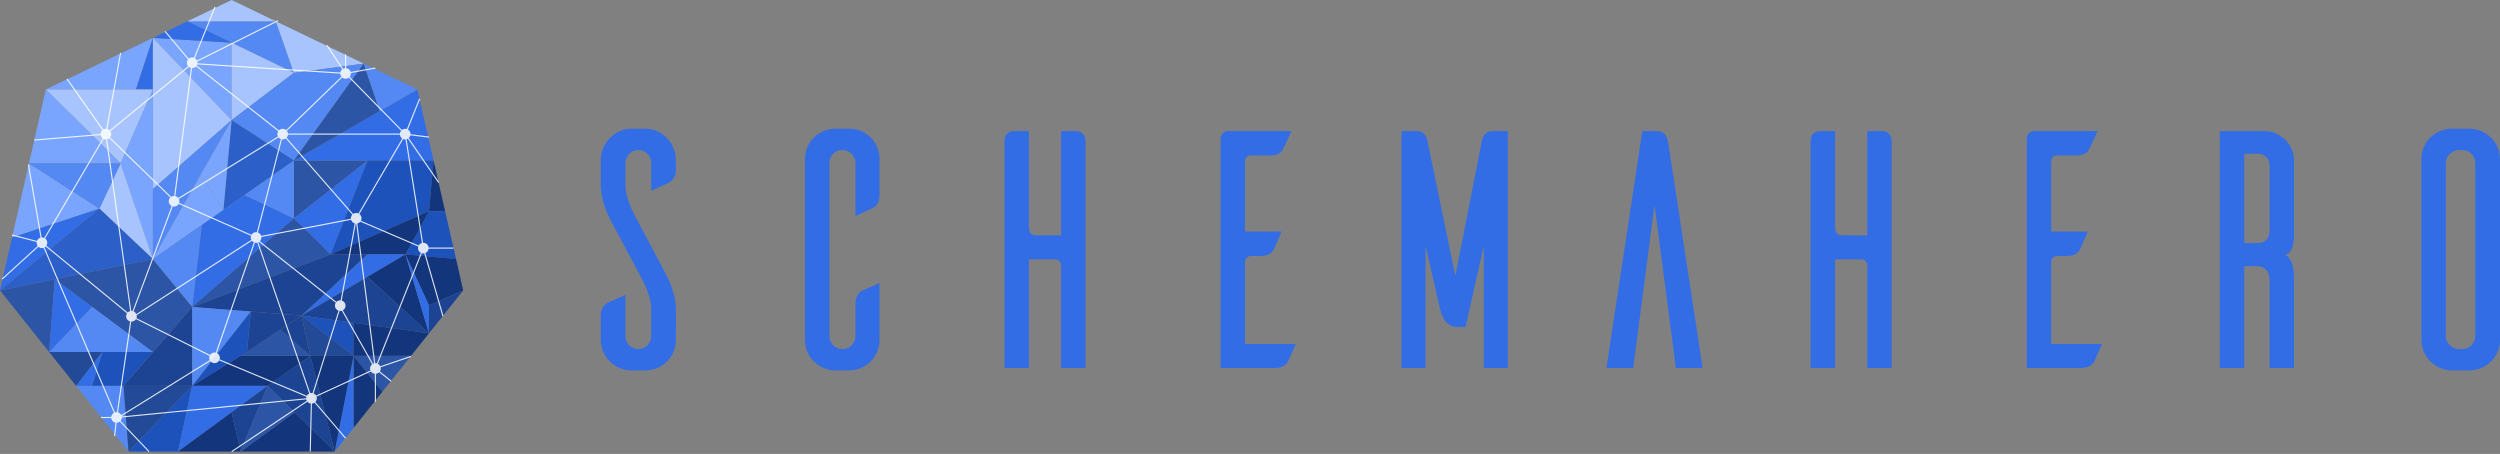 <?xml version="1.0" encoding="UTF-8"?>
<svg width="1107px" height="201px" viewBox="0 0 1107 201" version="1.1" xmlns="http://www.w3.org/2000/svg" xmlns:xlink="http://www.w3.org/1999/xlink">
    <rect x="0" y="0" width="1107" height="201" fill="#808080" stroke="none"/>
    <title>SchemaHero</title>
    <g id="Page-1" stroke="none" stroke-width="1" fill="none" fill-rule="evenodd">
        <g id="Logo/Wordmark-Horizontal-export" transform="translate(-35, -42)">
            <g id="Group-5" transform="translate(34, 42)">
                <g id="Group-3-Copy-4">
                    <g id="Group" transform="translate(1, 0)">
                        <polygon id="Path" fill="#79A5FF" points="20.312 39.605 60.185 39.605 67.697 16.792"></polygon>
                        <polygon id="Path" fill="#5489F3" transform="translate(106.553, 20.84) scale(1, -1) translate(-106.553, -20.84) " points="82.981 32.246 122.129 32.246 130.125 9.434"></polygon>
                        <polygon id="Path-2" fill="#326DE6" points="67.697 16.792 67.697 39.605 60.185 39.605"></polygon>
                        <polygon id="Path-3" fill="#79A5FF" points="67.697 16.792 102.551 53.198 102.555 18.908"></polygon>
                        <polygon id="Path-4" fill="#A8C4FF" points="82.981 9.434 122.129 9.434 102.555 0"></polygon>
                        <polygon id="Path-5" fill="#326DE6" points="67.697 16.792 102.555 18.913 82.981 9.434"></polygon>
                        <polygon id="Path-6" fill="#A8C4FF" points="67.697 16.792 67.697 83.712 102.551 53.198"></polygon>
                        <polygon id="Path-7" fill="#A8C4FF" points="20.312 39.605 53.405 72.351 67.697 39.605"></polygon>
                        <polygon id="Path-8" fill="#79A5FF" points="67.697 39.605 67.697 114.714 53.405 72.351"></polygon>
                        <polygon id="Path-9" fill="#79A5FF" points="53.405 72.351 20.312 39.605 12.835 72.351"></polygon>
                        <polygon id="Path-10" fill="#5489F3" points="67.697 114.714 102.551 53.198 67.697 83.712"></polygon>
                        <polygon id="Path-11" fill="#A8C4FF" points="53.405 72.351 44.004 92.371 67.697 114.714"></polygon>
                        <polygon id="Path-12" fill="#79A5FF" points="44.004 92.371 5.34 105.189 12.835 72.351"></polygon>
                        <polygon id="Path-13" fill="#5489F3" points="12.835 72.351 44.004 92.371 53.405 72.351"></polygon>
                        <polygon id="Path-14" fill="#326DE6" points="2.68129334e-14 128.595 44.004 92.371 5.34 105.189"></polygon>
                        <polygon id="Path-15" fill="#A8C4FF" points="102.555 53.198 130.125 32.246 102.555 18.908"></polygon>
                        <polygon id="Path-16" fill="#A8C4FF" points="130.125 32.246 161.076 28.173 122.129 9.434"></polygon>
                        <polygon id="Path-17" fill="#5489F3" points="102.551 53.198 130.125 71.096 161.076 28.173 130.125 32.246"></polygon>
                        <polygon id="Path-18" fill="#2C60C8" points="98.911 92.905 130.125 71.096 102.551 53.198"></polygon>
                        <polygon id="Path-19" fill="#326DE6" points="89.366 99.565 85.126 135.947 130.125 96.709 108.255 86.369"></polygon>
                        <polygon id="Path-20" fill="#2D55A5" points="85.124 135.947 67.697 155.875 24.266 123.622 67.697 114.714"></polygon>
                        <polygon id="Path-21" fill="#2D55A5" points="-1.67580834e-15 128.595 24.266 123.622 21.749 155.875"></polygon>
                        <polygon id="Path-22" fill="#5489F3" points="21.749 155.875 67.697 155.875 40.754 135.863"></polygon>
                        <polygon id="Path-23" fill="#326DE6" points="24.266 123.622 21.749 155.875 40.754 135.863"></polygon>
                        <polygon id="Path-24" fill="#234A96" points="45.31 155.875 21.749 155.875 33.708 170.863"></polygon>
                        <polygon id="Path-25" fill="#1D52BB" points="40.754 170.863 54.695 170.863 67.697 155.875 45.31 155.875"></polygon>
                        <polygon id="Path-26" fill="#326DE6" points="33.708 170.863 40.754 170.863 45.31 155.875"></polygon>
                        <polygon id="Path-27" fill="#5489F3" points="54.695 170.863 56.912 199.96 33.708 170.863"></polygon>
                        <polygon id="Path-28" fill="#1D4493" points="54.695 170.863 85.126 170.863 85.126 135.947"></polygon>
                        <polygon id="Path-29" fill="#234A96" points="85.126 170.863 54.695 170.863 56.912 199.96"></polygon>
                        <polygon id="Path-30" fill="#2D55A5" points="130.125 71.096 130.125 96.709 162.736 71.096"></polygon>
                        <polygon id="Path-31" fill="#326DE6" points="130.125 71.096 191.979 71.096 184.791 39.605"></polygon>
                        <polygon id="Path-32" fill="#326DE6" points="130.125 96.709 146.431 112.653 162.736 71.096"></polygon>
                        <polygon id="Path-33" fill="#2D55A5" points="85.126 135.947 146.431 112.653 130.125 96.709"></polygon>
                        <polygon id="Path-34" fill="#1D52BB" points="146.431 112.653 189.959 93.532 191.979 71.096 162.736 71.096"></polygon>
                        <polygon id="Path-35" fill="#12357C" points="189.959 93.532 191.979 71.096 197.105 93.532"></polygon>
                        <polygon id="Path-36" fill="#1D52BB" points="189.959 93.532 179.523 112.653 201.942 114.705 197.105 93.532"></polygon>
                        <polygon id="Path-37" fill="#12357C" points="179.523 112.653 146.431 112.653 189.959 93.532"></polygon>
                        <polygon id="Path-38" fill="#1D4493" points="162.736 112.653 133.556 139.749 85.126 135.947 146.431 112.653"></polygon>
                        <polygon id="Path-39" fill="#326DE6" points="133.556 139.749 179.523 112.653 162.736 112.653"></polygon>
                        <polygon id="Path-40" fill="#5489F3" points="85.126 170.863 111.043 137.983 85.126 135.947"></polygon>
                        <polygon id="Path-41" fill="#1D4493" points="109.341 155.875 133.556 139.749 111.043 137.983"></polygon>
                        <polygon id="Path-42" fill="#1D52BB" points="109.341 155.875 111.043 137.983 85.126 170.863"></polygon>
                        <polygon id="Path-43" fill="#12357C" points="179.523 112.653 189.959 135.294 205.103 128.595 201.942 114.705"></polygon>
                        <polygon id="Path-44" fill="#1D4493" points="189.959 135.294 205.103 128.595 189.959 147.594"></polygon>
                        <polygon id="Path-45" fill="#12357C" points="189.959 147.594 162.736 122.563 179.523 112.653"></polygon>
                        <polygon id="Path-46" fill="#326DE6" points="179.523 112.653 189.959 135.294 189.959 147.594"></polygon>
                        <polygon id="Path-47" fill="#1D4493" points="133.556 139.749 189.959 147.594 162.736 122.563"></polygon>
                        <polygon id="Path-48" fill="#1D52BB" points="133.556 139.749 156.54 157.584 156.54 142.945"></polygon>
                        <polygon id="Path-49" fill="#12357C" points="156.54 157.584 181.984 157.584 189.959 147.594 156.54 142.945"></polygon>
                        <polygon id="Path-50" fill="#2D55A5" points="156.54 157.584 181.984 157.584 169.262 173.54"></polygon>
                        <polygon id="Path-51" fill="#12357C" points="156.54 157.584 156.54 189.511 169.262 173.54"></polygon>
                        <polygon id="Path-52" fill="#1D52BB" points="85.126 170.863 78.827 199.96 56.912 199.96"></polygon>
                        <polygon id="Path-53" fill="#12357C" points="85.124 170.863 118.473 170.863 137.395 157.584 106.587 157.584"></polygon>
                        <polygon id="Path-54" fill="#2D55A5" points="137.395 157.584 124.257 145.949 106.587 157.584"></polygon>
                        <polygon id="Path-55" fill="#1D4493" points="137.395 157.584 133.556 139.749 124.257 145.949"></polygon>
                        <polygon id="Path-56" fill="#234A96" points="156.54 157.584 137.395 157.584 133.556 139.749"></polygon>
                        <polygon id="Path-57" fill="#326DE6" points="78.827 199.96 118.473 170.863 85.126 170.863"></polygon>
                        <polygon id="Path-58" fill="#12357C" points="78.827 199.96 106.587 199.96 102.551 182.567"></polygon>
                        <polygon id="Path-59" fill="#326DE6" points="148.191 199.96 156.54 157.584 156.54 189.511"></polygon>
                        <polygon id="Path-60" fill="#12357C" points="156.54 157.584 137.395 157.584 148.191 199.96"></polygon>
                        <polygon id="Path-61" fill="#1D4493" points="148.191 199.96 118.473 170.863 137.395 157.584"></polygon>
                        <polygon id="Path-62" fill="#1D4493" points="118.473 170.863 106.587 199.96 102.551 182.567"></polygon>
                        <polygon id="Path-63" fill="#12357C" points="106.587 199.96 148.191 199.96 130.432 182.567"></polygon>
                        <polygon id="Path-64" fill="#2D55A5" points="106.587 199.96 118.473 170.863 130.432 182.567"></polygon>
                        <polygon id="Path-65" fill="#5489F3" points="108.255 86.369 130.125 71.096 130.125 96.709"></polygon>
                        <polygon id="Path-66" fill="#79A5FF" points="67.697 114.705 98.911 92.905 88.884 77.357"></polygon>
                        <polygon id="Path-67" fill="#79A5FF" points="88.884 77.357 98.911 92.905 102.555 53.198"></polygon>
                        <polygon id="Path-68" fill="#2D55A5" points="130.125 71.096 161.052 28.198 168.16 49.17"></polygon>
                        <polygon id="Path-69" fill="#5489F3" points="168.16 49.17 184.791 39.605 161.076 28.198"></polygon>
                        <polygon id="Path-70" fill="#5489F3" points="85.126 135.863 89.366 99.565 67.697 114.714"></polygon>
                        <polygon id="Path-71" fill="#2C60C8" points="2.01097001e-14 128.595 44.004 92.371 67.697 114.714"></polygon>
                    </g>
                    <g id="Group-2" opacity="0.858" transform="translate(0.943, 2.83)" fill="#FFFFFF">
                        <path d="M95.06,0.099 L95.523,0.286 L86.373,22.94 C86.768,23.18 87.086,23.532 87.285,23.953 L123.01,6.101 L123.233,6.548 L87.449,24.429 C87.488,24.599 87.508,24.775 87.508,24.957 C87.508,25.039 87.504,25.12 87.496,25.2 L150.75,29.273 C150.847,28.705 151.147,28.207 151.573,27.855 L144.611,17.312 L145.028,17.036 L151.99,27.579 C152.244,27.447 152.526,27.36 152.824,27.328 L152.824,21.257 L153.324,21.257 L153.324,27.328 C154.287,27.43 155.077,28.11 155.34,29.015 L166.238,27.069 L166.326,27.561 L155.427,29.507 C155.431,29.562 155.433,29.618 155.433,29.674 C155.433,30.243 155.232,30.764 154.896,31.172 L178.025,54.712 C178.427,54.393 178.936,54.202 179.489,54.202 C179.74,54.202 179.982,54.241 180.209,54.314 L185.632,40.837 L186.096,41.023 L180.666,54.516 C181.372,54.924 181.848,55.687 181.848,56.561 C181.848,56.572 181.848,56.584 181.848,56.596 L190.042,57.63 L189.979,58.126 L181.788,57.092 C181.678,57.567 181.426,57.987 181.078,58.304 L194.524,77.852 L194.112,78.135 L180.674,58.601 C180.497,58.703 180.306,58.784 180.104,58.838 L187.387,104.678 L187.508,104.674 C188.726,104.674 189.729,105.597 189.854,106.782 L200.805,106.782 L200.805,107.282 L189.854,107.283 C189.761,108.161 189.186,108.896 188.399,109.217 L196.456,137.152 L195.975,137.29 L187.919,109.355 C187.786,109.379 187.648,109.391 187.508,109.391 C187.288,109.391 187.075,109.361 186.872,109.304 L167.382,158.247 C167.838,158.488 168.205,158.874 168.423,159.344 L181.954,154.756 L182.115,155.229 L168.584,159.817 C168.621,159.984 168.64,160.157 168.64,160.334 C168.64,160.806 168.502,161.246 168.263,161.614 L173.458,165.814 L173.144,166.203 L167.949,162.003 C167.577,162.374 167.083,162.621 166.532,162.68 L166.532,175.1 L166.032,175.1 L166.032,162.68 C165.328,162.605 164.717,162.222 164.337,161.668 L140.215,172.786 C140.295,173.023 140.338,173.277 140.338,173.542 C140.338,174.17 140.093,174.741 139.693,175.163 L153.264,191.058 L152.884,191.383 L139.313,175.488 C138.985,175.713 138.597,175.857 138.178,175.892 L137.696,197.093 L137.197,197.081 L137.677,175.881 C137.072,175.803 136.54,175.497 136.168,175.051 L102.784,197.335 L102.507,196.919 L135.89,174.636 C135.79,174.445 135.715,174.238 135.67,174.02 L54.018,182.051 C54.013,182.626 53.803,183.151 53.458,183.557 L66.227,196.954 L65.865,197.299 L53.097,183.902 C52.699,184.209 52.2,184.391 51.659,184.391 L51.695,184.389 L51.055,190.333 L50.558,190.279 L51.197,184.345 C50.196,184.146 49.423,183.314 49.314,182.283 L44.774,182.282 L44.774,181.782 L49.314,181.782 C49.396,181.004 49.857,180.338 50.509,179.973 L19.332,106.929 C19.113,106.996 18.881,107.032 18.64,107.032 C18.04,107.032 17.492,106.808 17.075,106.438 L1.168,120.934 L0.832,120.564 L16.738,106.068 C16.451,105.678 16.282,105.196 16.282,104.674 C16.282,104.556 16.29,104.441 16.307,104.328 L5.328,101.487 L5.453,101.003 L16.432,103.844 C16.693,103.149 17.273,102.61 17.993,102.405 L12.389,70.074 L12.882,69.989 L18.486,102.32 L18.64,102.315 C18.987,102.315 19.317,102.39 19.614,102.525 L45.538,58.455 C45.072,58.11 44.738,57.596 44.625,57.004 L15.212,59.444 L15.171,58.946 L44.584,56.505 C44.6,55.821 44.908,55.208 45.387,54.787 L29.522,32.266 L29.93,31.978 L45.797,54.499 C46.136,54.31 46.526,54.202 46.942,54.202 C47,54.202 47.057,54.204 47.114,54.208 L53.21,20.531 L53.702,20.62 L47.607,54.297 C47.986,54.408 48.326,54.612 48.6,54.883 L83.346,26.476 C83,26.066 82.791,25.536 82.791,24.957 C82.791,24.41 82.977,23.906 83.29,23.506 L72.93,11.203 L73.313,10.881 L83.641,23.144 C84.05,22.803 84.576,22.598 85.15,22.598 C85.419,22.598 85.678,22.644 85.92,22.727 L95.06,0.099 Z M97.123,156.752 C96.722,157.482 95.947,157.976 95.055,157.976 C94.299,157.976 93.626,157.619 93.194,157.066 L53.937,181.419 C53.949,181.464 53.96,181.509 53.969,181.554 L135.622,173.523 C135.623,173.296 135.657,173.076 135.719,172.869 Z M60.249,138.493 C59.83,139.147 59.097,139.579 58.263,139.579 C58.233,139.579 58.202,139.579 58.172,139.578 L52.315,179.766 C52.94,179.947 53.458,180.379 53.753,180.945 L92.93,156.64 C92.781,156.331 92.697,155.984 92.697,155.617 C92.697,155.326 92.75,155.048 92.846,154.791 Z M20.293,106.356 C20.144,106.503 19.975,106.63 19.791,106.733 L50.968,179.777 C51.187,179.71 51.419,179.674 51.659,179.674 C51.714,179.674 51.769,179.676 51.823,179.679 L57.677,139.506 C56.658,139.245 55.905,138.321 55.905,137.221 C55.905,136.742 56.047,136.297 56.292,135.925 Z M112.923,104.614 L96.058,153.482 C96.859,153.859 97.414,154.673 97.414,155.617 C97.414,155.851 97.38,156.077 97.317,156.29 L135.912,172.406 C136.153,171.97 136.527,171.618 136.98,171.405 L113.979,104.615 C113.81,104.653 113.633,104.674 113.452,104.674 C113.27,104.674 113.093,104.653 112.923,104.614 Z M151.388,134.765 C151.175,134.828 150.95,134.862 150.716,134.862 C150.616,134.862 150.517,134.856 150.42,134.844 L138.921,171.379 C139.374,171.576 139.753,171.911 140.005,172.332 L164.098,161.226 C163.985,160.951 163.923,160.65 163.923,160.334 C163.923,159.573 164.284,158.897 164.843,158.466 Z M114.733,104.296 C114.643,104.354 114.549,104.406 114.452,104.452 L137.452,171.242 C137.622,171.204 137.799,171.183 137.98,171.183 C138.139,171.183 138.295,171.199 138.445,171.229 L149.933,134.729 C149.015,134.407 148.357,133.532 148.357,132.504 C148.357,132.04 148.491,131.608 148.723,131.243 Z M157.615,96.177 L151.384,130.242 C152.361,130.53 153.074,131.434 153.074,132.504 C153.074,133.394 152.582,134.169 151.854,134.57 L165.269,158.204 C165.41,158.136 165.56,158.082 165.716,158.044 L157.781,96.183 C157.725,96.183 157.67,96.181 157.615,96.177 Z M159.597,95.342 C159.264,95.738 158.803,96.023 158.279,96.133 L166.211,157.978 L166.282,157.976 C166.502,157.976 166.715,158.006 166.917,158.062 L186.408,109.119 C185.66,108.723 185.15,107.937 185.15,107.032 C185.15,106.791 185.186,106.557 185.254,106.338 Z M111.616,103.796 L60.572,136.737 C60.604,136.893 60.621,137.055 60.621,137.221 C60.621,137.511 60.569,137.789 60.473,138.046 L93.069,154.345 C93.489,153.692 94.221,153.259 95.055,153.259 C95.237,153.259 95.414,153.279 95.584,153.318 L112.449,104.451 C112.124,104.298 111.839,104.073 111.616,103.796 Z M79.175,87.454 C78.768,88.161 78.005,88.636 77.131,88.636 C76.929,88.636 76.733,88.611 76.546,88.563 L59.207,135.059 C59.74,135.292 60.17,135.716 60.411,136.245 L111.345,103.377 C111.184,103.058 111.093,102.697 111.093,102.315 C111.093,102.064 111.132,101.823 111.205,101.596 Z M45.968,58.709 L20.044,102.778 C20.623,103.208 20.999,103.897 20.999,104.674 C20.999,105.152 20.857,105.596 20.612,105.968 L56.61,135.539 C56.905,135.249 57.275,135.036 57.688,134.933 L47.02,58.916 L46.942,58.919 C46.595,58.919 46.265,58.844 45.968,58.709 Z M48.45,58.374 C48.182,58.597 47.865,58.761 47.517,58.849 L58.185,134.864 L58.263,134.862 C58.423,134.862 58.579,134.878 58.729,134.909 L76.077,88.388 C75.304,88.001 74.772,87.201 74.772,86.278 C74.772,85.63 75.034,85.043 75.456,84.617 Z M155.538,94.522 L115.802,102.119 C115.807,102.184 115.81,102.249 115.81,102.315 C115.81,102.961 115.551,103.545 115.131,103.971 L149.034,130.851 C149.462,130.416 150.057,130.145 150.716,130.145 C150.775,130.145 150.833,130.148 150.891,130.152 L157.123,96.087 C156.367,95.864 155.77,95.273 155.538,94.522 Z M178.59,58.742 L159.195,91.929 C159.774,92.359 160.15,93.048 160.15,93.825 C160.15,94.22 160.053,94.593 159.881,94.92 L185.451,105.878 C185.758,105.333 186.275,104.921 186.893,104.755 L179.61,58.915 L179.489,58.919 C179.171,58.919 178.867,58.856 178.59,58.742 Z M126.598,58.492 C126.214,58.761 125.748,58.919 125.244,58.919 C125.127,58.919 125.012,58.911 124.9,58.894 L114.279,100.106 C114.962,100.362 115.495,100.925 115.708,101.628 L155.442,94.03 C155.436,93.962 155.433,93.894 155.433,93.825 C155.433,93.208 155.669,92.647 156.056,92.227 Z M123.38,58.006 L79.258,85.257 C79.406,85.566 79.489,85.912 79.489,86.278 C79.489,86.528 79.45,86.769 79.378,86.996 L111.407,101.139 C111.815,100.432 112.578,99.957 113.452,99.957 C113.568,99.957 113.683,99.965 113.795,99.982 L124.416,58.77 C124.003,58.615 123.646,58.348 123.38,58.006 Z M177.144,56.81 L127.59,56.811 C127.535,57.33 127.311,57.8 126.975,58.163 L156.431,91.898 C156.816,91.626 157.285,91.466 157.791,91.466 C158.138,91.466 158.467,91.541 158.764,91.675 L178.149,58.502 C177.598,58.121 177.218,57.511 177.144,56.81 Z M86.847,26.594 C86.418,27.039 85.816,27.315 85.15,27.315 C85.139,27.315 85.128,27.315 85.118,27.315 L77.684,83.984 C78.212,84.111 78.671,84.416 78.994,84.831 L123.116,57.579 C122.968,57.271 122.886,56.925 122.886,56.561 C122.886,56.099 123.018,55.668 123.248,55.304 Z M83.711,26.825 L48.916,55.268 C49.159,55.639 49.301,56.083 49.301,56.561 C49.301,57.109 49.113,57.614 48.799,58.015 L75.846,84.3 C76.216,84.059 76.657,83.919 77.131,83.919 C77.15,83.919 77.169,83.919 77.187,83.92 L84.622,27.256 C84.285,27.179 83.975,27.03 83.711,26.825 Z M151.561,31.483 L127.105,55.111 C127.368,55.449 127.542,55.861 127.589,56.31 L177.144,56.31 C177.194,55.839 177.382,55.409 177.668,55.062 L154.54,31.522 C154.137,31.841 153.628,32.032 153.074,32.032 C152.498,32.032 151.971,31.826 151.561,31.483 Z M87.391,25.694 C87.332,25.873 87.253,26.042 87.155,26.199 L123.557,54.912 C123.985,54.474 124.583,54.202 125.244,54.202 C125.82,54.202 126.347,54.408 126.757,54.751 L151.214,31.123 C150.902,30.723 150.716,30.22 150.716,29.674 L150.719,29.772 Z" id="Combined-Shape"></path>
                    </g>
                </g>
                <path d="M286.808,164 C294.308,164 300.307,158.006 300.307,150.662 L300.308,137.31 C300.327,136.942 300.615,130.022 295.508,120.69 L282.609,96.413 C282.609,96.413 277.959,88.471 277.959,82.326 L277.959,72.286 C277.959,68.989 280.509,66.441 283.658,66.441 C286.808,66.441 289.358,68.989 289.358,72.286 L289.358,84.424 C292.208,83.225 296.408,81.277 297.307,80.828 C298.657,80.078 300.307,78.43 300.307,74.983 L300.307,70.937 C300.307,63.744 294.458,57.15 287.258,57 L280.509,57 C273.009,57 267.01,63.594 267.01,70.937 L267.009,81.742 C266.989,82.109 266.702,89.03 271.809,98.361 L284.708,122.489 C284.708,122.489 289.358,130.581 289.358,136.725 L289.358,148.714 C289.358,152.011 286.808,154.559 283.658,154.559 C280.509,154.559 277.959,152.011 277.959,148.864 L277.959,130.581 C275.259,131.78 270.909,133.728 270.009,134.028 C268.66,134.777 267.01,136.426 267.01,139.873 L267.01,150.662 C267.16,157.856 272.859,163.7 280.059,164 L286.808,164 Z M377.552,164 C384.751,163.7 390.451,157.856 390.451,150.662 L390.451,125.336 C387.751,126.535 383.551,128.333 382.651,128.783 C381.302,129.532 379.802,131.181 379.802,134.627 L379.802,148.714 C379.802,152.011 377.252,154.559 373.952,154.559 C370.802,154.559 368.252,152.011 368.252,148.714 L368.252,72.136 C368.252,68.989 370.802,66.441 373.952,66.441 C377.252,66.441 379.802,68.989 379.802,72.136 L379.802,95.664 L387.601,92.067 C388.951,91.468 390.451,89.819 390.451,86.373 L390.451,70.338 C390.451,63.144 384.751,57.15 377.552,57 L370.952,57 C363.453,57 357.453,62.994 357.453,70.338 L357.453,150.662 C357.453,158.006 363.453,164 370.952,164 L377.552,164 Z M456.596,162.951 L456.596,114.846 L468.295,114.846 C469.645,114.846 470.695,115.895 470.845,117.244 L470.845,162.951 L481.644,162.951 L481.644,62.245 C481.644,60.447 480.594,58.049 477.295,58.049 L470.845,58.049 L470.845,104.206 L460.346,104.206 C457.796,104.206 456.596,103.457 456.596,100.459 L456.596,58.049 L450.147,58.049 C446.847,58.049 445.797,60.447 445.797,62.245 L445.797,162.951 L456.596,162.951 Z M565.488,162.951 C568.938,162.951 570.588,161.452 571.338,160.104 C571.788,159.204 573.588,155.008 574.788,152.311 L552.289,152.311 L552.289,115.895 C552.289,114.546 553.489,113.347 554.839,113.347 L559.339,113.347 C562.789,113.347 564.289,111.849 565.039,110.5 C565.488,109.601 567.288,105.255 568.488,102.557 L552.289,102.557 L552.289,71.387 C552.289,69.888 553.339,68.839 554.839,68.839 L563.539,68.839 C566.988,68.839 568.638,67.19 569.238,65.842 L572.838,58.049 L544.79,58.049 C542.99,58.049 541.64,59.398 541.49,61.046 L541.49,162.951 L565.488,162.951 Z M632.234,162.951 L632.234,108.852 L638.533,136.276 C639.133,138.524 640.333,144.818 646.633,144.818 L649.932,144.818 L658.032,108.852 L658.032,162.951 L668.681,162.951 L668.681,58.049 L662.082,58.049 C658.182,58.049 657.432,61.346 657.282,61.796 L645.433,122.189 L632.984,61.945 C632.984,61.945 632.384,58.049 628.184,58.049 L621.584,58.049 L621.584,162.951 L632.234,162.951 Z M724.177,162.951 L733.627,90.718 L743.076,162.951 L754.925,162.951 L739.776,63.744 C739.326,60.896 738.576,58.049 734.077,58.049 L734.077,58.049 L728.227,58.049 L712.328,162.951 L724.177,162.951 Z M813.571,162.951 L813.571,114.846 L825.27,114.846 C826.62,114.846 827.67,115.895 827.82,117.244 L827.82,162.951 L838.619,162.951 L838.619,62.245 C838.619,60.447 837.569,58.049 834.269,58.049 L827.82,58.049 L827.82,104.206 L817.321,104.206 C814.771,104.206 813.571,103.457 813.571,100.459 L813.571,58.049 L807.121,58.049 C803.822,58.049 802.772,60.447 802.772,62.245 L802.772,162.951 L813.571,162.951 Z M922.463,162.951 C925.913,162.951 927.563,161.452 928.313,160.104 C928.763,159.204 930.563,155.008 931.762,152.311 L909.264,152.311 L909.264,115.895 C909.264,114.546 910.464,113.347 911.814,113.347 L916.314,113.347 C919.763,113.347 921.263,111.849 922.013,110.5 C922.463,109.601 924.263,105.255 925.463,102.557 L909.264,102.557 L909.264,71.387 C909.264,69.888 910.314,68.839 911.814,68.839 L920.513,68.839 C923.963,68.839 925.613,67.19 926.213,65.842 L929.813,58.049 L901.765,58.049 C899.965,58.049 898.615,59.398 898.465,61.046 L898.465,162.951 L922.463,162.951 Z M994.758,162.951 L994.758,117.843 L1000.458,117.843 C1003.307,117.843 1006.007,119.492 1006.007,124.587 L1006.007,162.951 L1016.806,162.951 L1016.807,122.76 C1016.822,122.249 1016.959,114.922 1012.907,112.898 C1017.18,111.867 1016.821,103.893 1016.807,103.614 L1016.806,71.237 C1016.806,63.894 1010.807,58.049 1003.607,58.049 L983.959,58.049 L983.959,162.951 L994.758,162.951 Z M1000.458,107.653 L994.758,107.653 L994.758,68.09 L1000.458,68.09 C1003.307,68.09 1006.007,69.588 1006.007,73.485 L1006.007,101.658 C1006.007,106.454 1003.307,107.653 1000.458,107.653 Z M1094.951,164 C1102.15,163.7 1107.85,158.006 1108,150.812 L1108,70.338 C1108,63.144 1102.15,57.3 1094.951,57 L1086.702,57 C1079.202,57 1073.202,62.994 1073.202,70.338 L1073.202,150.812 C1073.352,158.006 1079.352,164 1086.702,164 L1094.951,164 Z M1091.351,154.559 L1089.701,154.559 C1086.552,154.409 1084.002,151.861 1084.002,148.714 L1084.002,72.286 C1084.002,69.139 1086.552,66.591 1089.701,66.441 L1091.351,66.441 C1094.501,66.441 1097.051,68.989 1097.051,72.286 L1097.051,148.714 C1097.051,152.011 1094.501,154.559 1091.351,154.559 Z" id="SchemaHero" fill="#326DE6" fill-rule="nonzero"></path>
            </g>
        </g>
    </g>
</svg>